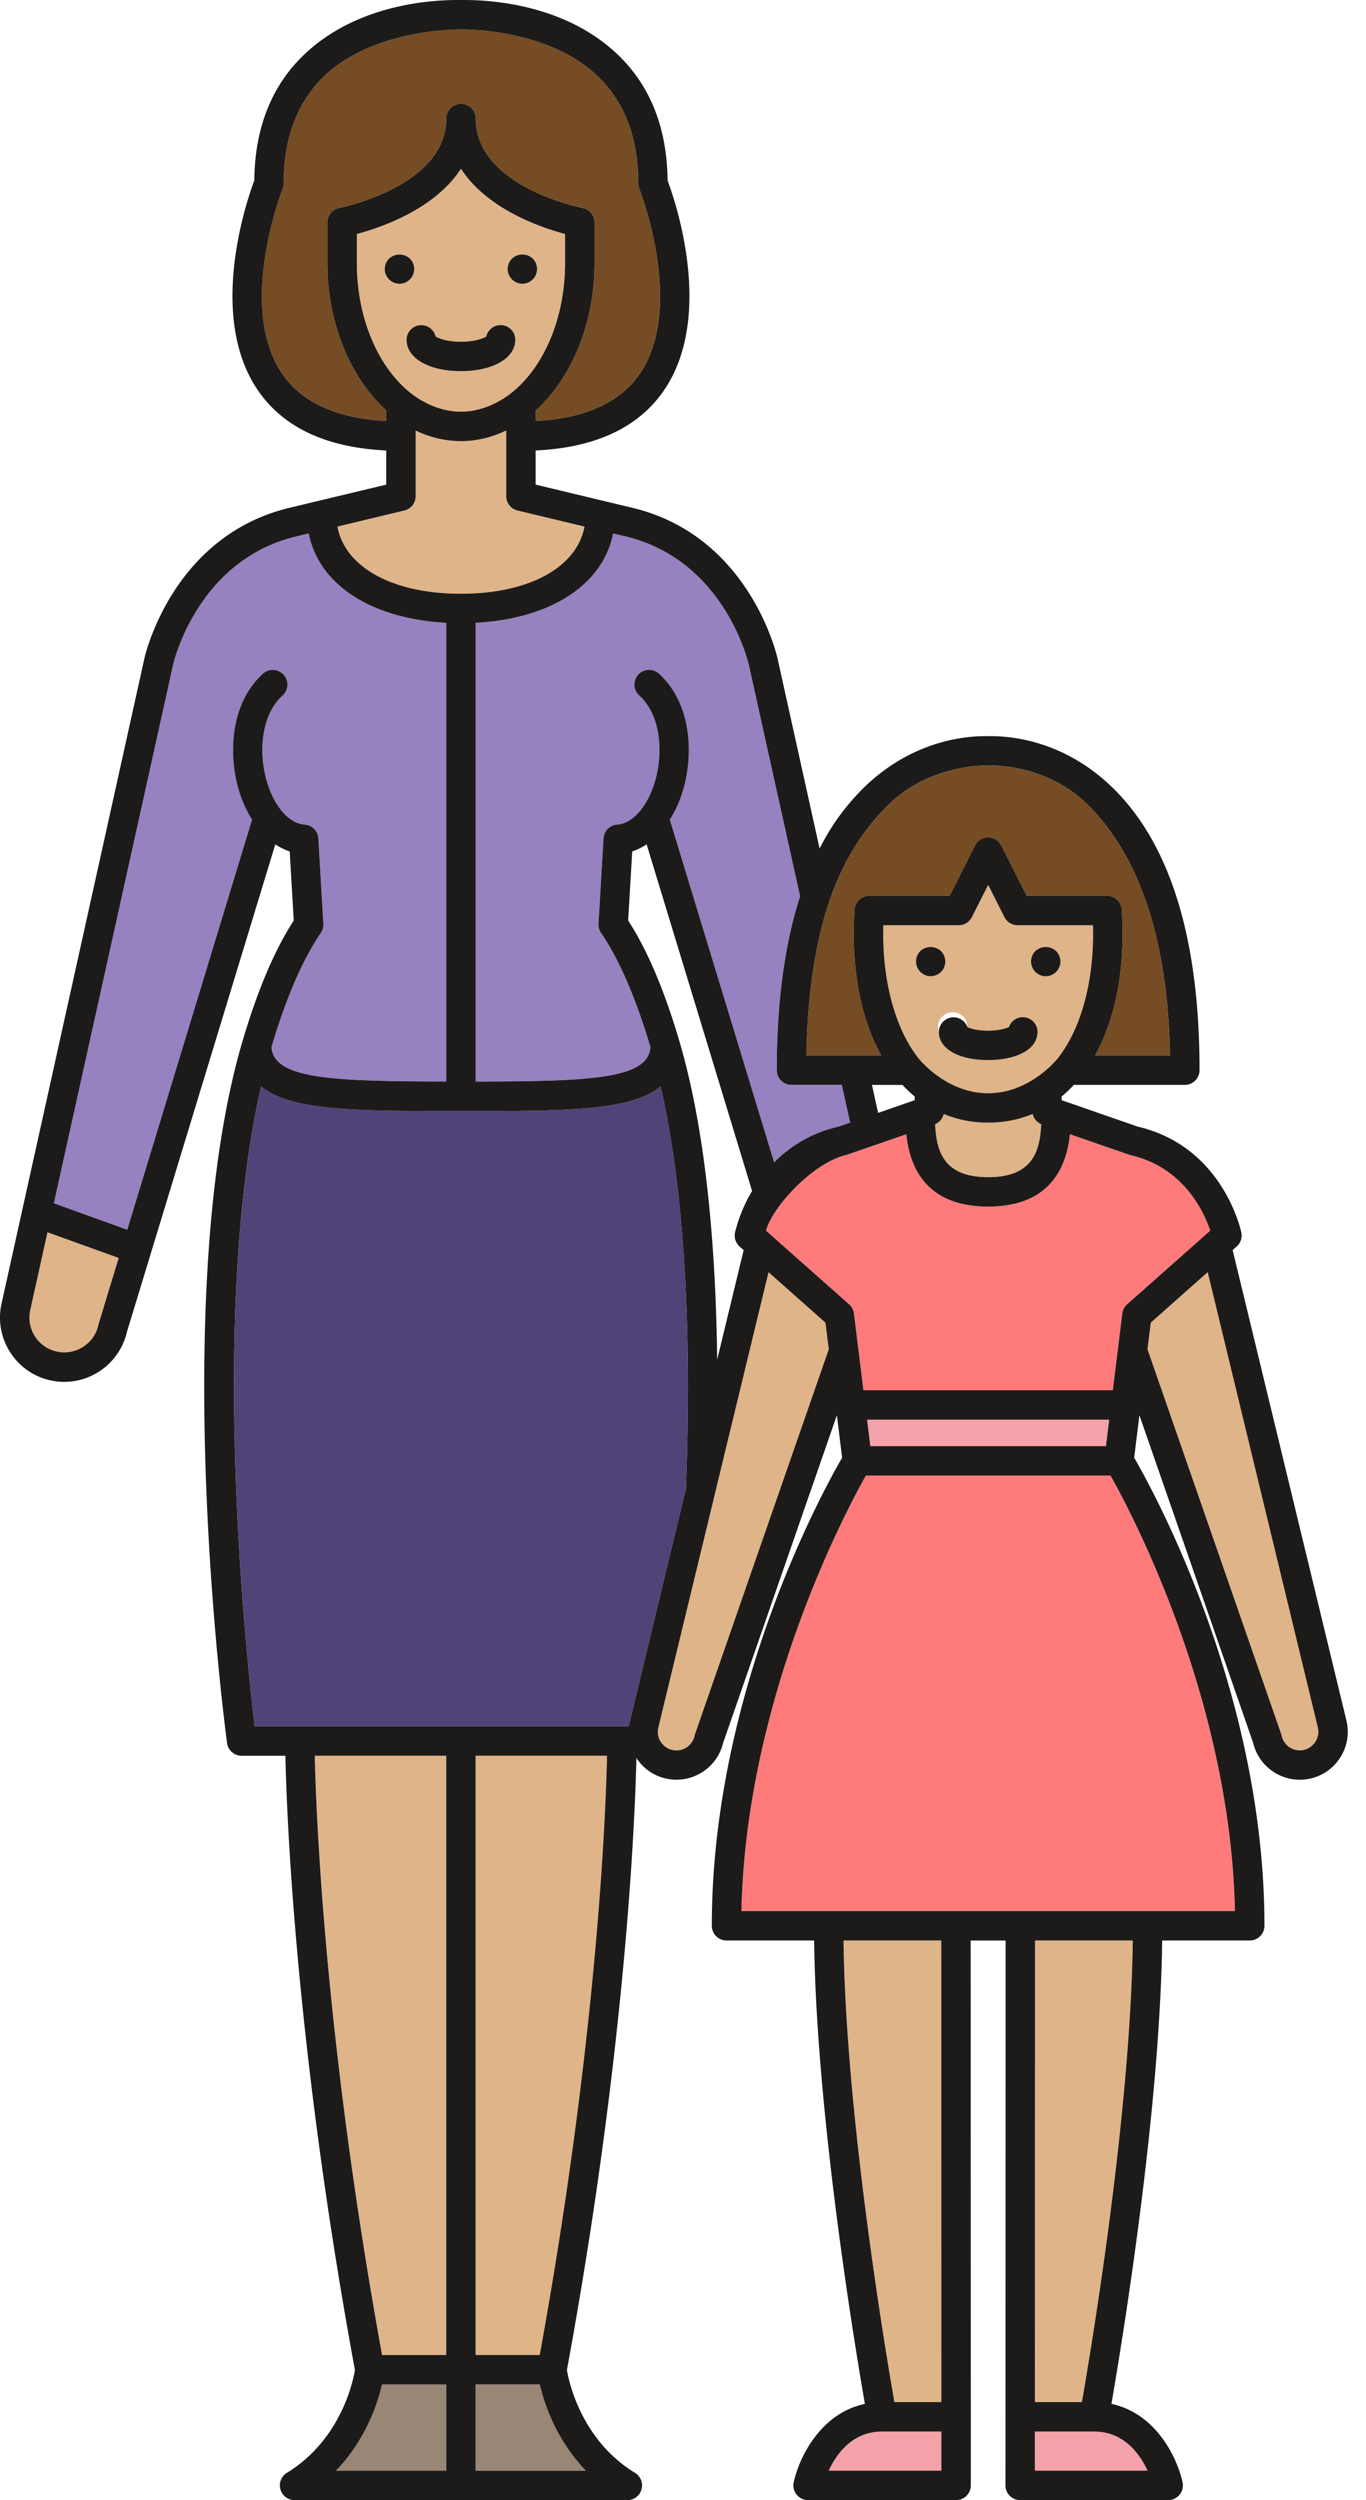 <svg width="41" height="75" fill="none" xmlns="http://www.w3.org/2000/svg"><path d="M13.835 17.813c2.052 0 3.483-.797 3.707-2.015l-2.01-.483a.442.442 0 0 1-.338-.429v-1.97a3.112 3.112 0 0 1-1.359.317 3.11 3.11 0 0 1-1.359-.318v1.971c0 .204-.14.382-.338.43l-2.01.481c.224 1.219 1.655 2.015 3.707 2.015z" fill="#E0B489"/><path d="M11.593 12.312c-1.064-.962-1.766-2.585-1.766-4.425V6.67a.44.44 0 0 1 .358-.433c.047-.01 3.209-.647 3.209-2.682a.441.441 0 1 1 .882 0c0 2.048 3.176 2.675 3.208 2.681a.441.441 0 0 1 .36.434v1.216c0 1.84-.703 3.463-1.768 4.425v.318c1.486-.078 2.54-.557 3.13-1.43 1.364-2.012-.004-5.503-.018-5.538a.442.442 0 0 1-.032-.164c0-1.357-.409-2.438-1.215-3.212C16.448.852 13.915.878 13.835.88c.004 0 .005 0 0 0-.004 0-.003 0 0 0-.095-.003-2.628-.018-4.11 1.408-.804.774-1.212 1.854-1.212 3.21a.44.44 0 0 1-.031.163c-.014.035-1.38 3.533-.018 5.54.591.872 1.644 1.35 3.129 1.428v-.318z" fill="#754C24"/><path d="M.91 39.293a1.04 1.04 0 0 0 .135.79c.149.236.381.4.654.462.272.061.552.013.788-.136a1.039 1.039 0 0 0 .47-.685l.605-1.987-2.138-.77-.515 2.326z" fill="#E0B489"/><path d="M10.087 74.117h3.306v-2.586h-1.927c-.13.568-.482 1.65-1.38 2.586z" fill="#998675"/><path d="M16.96 7.02c-.724-.193-2.343-.744-3.126-1.958-.782 1.214-2.401 1.765-3.125 1.958v.867c0 1.644.626 3.082 1.555 3.856.034.021.674.607 1.57.607.897 0 1.537-.586 1.571-.607.93-.774 1.555-2.212 1.555-3.856V7.02zm-4.97 1.492a.45.45 0 0 1-.313-.129.45.45 0 0 1-.128-.312.45.45 0 0 1 .129-.313.46.46 0 0 1 .624 0 .442.442 0 0 1-.312.754zm1.844 2.622c-.96 0-1.63-.387-1.63-.941a.441.441 0 0 1 .87-.099c.088.057.347.158.76.158.414 0 .673-.101.76-.158a.441.441 0 0 1 .872.099c0 .554-.671.941-1.632.941zm2.157-2.75a.45.45 0 0 1-.313.128.45.45 0 0 1-.312-.129.45.45 0 0 1-.13-.312.45.45 0 0 1 .13-.313.458.458 0 0 1 .625 0 .442.442 0 0 1 0 .625z" fill="#E0B489"/><path d="M13.394 32.446V18.683c-2.26-.118-3.827-1.148-4.127-2.68l-.35.084c-2.96.696-3.691 3.726-3.721 3.855L1.617 36.097l2.203.793 3.746-12.303a3.508 3.508 0 0 1-.346-.725c-.386-1.117-.34-2.737.672-3.655a.441.441 0 1 1 .592.654c-.683.62-.733 1.834-.43 2.713.237.685.656 1.13 1.093 1.162a.441.441 0 0 1 .41.414l.15 2.559a.441.441 0 0 1-.076.274c-.544.798-1.043 1.95-1.482 3.425.062.952 1.768 1.032 5.245 1.037z" fill="#9681C1"/><path d="M30.543 27.757a.441.441 0 0 1-.394-.243l-.489-.967-.489.967a.442.442 0 0 1-.394.243h-2.263c-.002.089-.003.179-.003.27 0 1.413.345 2.834 1.083 3.752.03.026.83 1.017 2.066 1.017 1.237 0 2.037-.99 2.066-1.017.739-.918 1.084-2.339 1.084-3.752 0-.092-.002-.181-.004-.27h-2.263zm-2.922 1.401a.442.442 0 0 1 0-.625.456.456 0 0 1 .624 0 .443.443 0 0 1-.313.754.446.446 0 0 1-.31-.129zm2.935 2.494a2.553 2.553 0 0 1-.894.15h-.008c-.88 0-1.473-.338-1.474-.841a.442.442 0 1 1 .857-.149c.09.044.304.107.618.107h.005c.317-.001.533-.065.623-.11a.441.441 0 0 1 .415-.296h.001c.243 0 .441.197.442.44 0 .176-.075.5-.585.699zm1.144-2.494a.45.45 0 0 1-.313.129.45.45 0 0 1-.313-.129.448.448 0 0 1 0-.625.458.458 0 0 1 .625 0 .447.447 0 0 1 0 .625zm-2.041 4.52c-.478 0-.925-.09-1.334-.26a.44.44 0 0 1-.259.306c.039.844.28 1.59 1.593 1.59 1.315 0 1.555-.748 1.593-1.59a.44.44 0 0 1-.26-.306c-.409.17-.855.26-1.333.26z" fill="#E0B489"/><path d="M25.628 28.027c0-.254.007-.503.021-.739a.436.436 0 0 1 .44-.413v-.001h2.417l.76-1.505a.441.441 0 0 1 .787 0l.761 1.505h2.416v.001c.233 0 .427.179.44.413.015.236.022.485.022.739 0 1.445-.297 2.687-.825 3.636h2.25c-.062-3.546-.947-6.004-2.448-7.505-1.28-1.28-2.993-1.193-3.004-1.193-.014 0-1.75-.072-3.031 1.21-.723.722-1.327 1.643-1.731 2.835a.434.434 0 0 1-.035.098c-.411 1.256-.635 2.777-.666 4.555h2.25c-.527-.95-.824-2.19-.824-3.636z" fill="#754C24"/><path d="M11.469 70.648h1.925V52.67H9.449c.039 1.741.296 8.504 2.02 17.978z" fill="#E0B489"/><path d="M14.277 32.446c3.477-.005 5.183-.085 5.245-1.037-.44-1.474-.937-2.627-1.482-3.424a.441.441 0 0 1-.076-.275l.15-2.559a.441.441 0 0 1 .409-.414c.438-.031.857-.477 1.094-1.162.303-.88.253-2.093-.43-2.712a.441.441 0 0 1 .592-.655c1.012.918 1.058 2.538.672 3.655-.093.27-.212.51-.346.725l3.13 10.28a3.938 3.938 0 0 1 1.934-1.07l.348-.121-.25-1.132h-1.51a.441.441 0 0 1-.442-.441c0-2.033.234-3.774.698-5.216l-1.54-6.95c-.028-.125-.76-3.155-3.718-3.85l-.352-.085c-.3 1.532-1.866 2.562-4.127 2.68v13.763z" fill="#9681C1"/><path d="M36.25 38.164l-1.708 1.514-.099.8c.007.014 4.014 11.544 4.014 11.544l.014.048a.553.553 0 0 0 1.013.177.552.552 0 0 0 .073-.42l-3.306-13.663z" fill="#E0B489"/><path d="M33.93 34.653c-.016-.003-1.814-.627-1.814-.627-.093.888-.515 2.17-2.455 2.17-1.942 0-2.364-1.284-2.456-2.17 0 0-1.798.623-1.814.627-.97.22-2.199 1.537-2.397 2.265l2.495 2.21c.08.072.132.17.145.277l.284 2.302h7.485l.284-2.302a.442.442 0 0 1 .145-.276l2.495-2.211c-.185-.554-.79-1.9-2.397-2.265z" fill="#FF7B7B"/><path d="M14.276 71.531v2.586h3.307c-.897-.937-1.249-2.018-1.38-2.586h-1.927z" fill="#998675"/><path d="M31.063 72.943v1.175h3.38c-.231-.501-.708-1.173-1.6-1.175h-1.78z" fill="#F4A2A9"/><path d="M31.064 72.06h1.41c.29-1.66 1.463-8.69 1.527-13.849h-2.934l-.003 13.85z" fill="#E0B489"/><path d="M33.293 42.59h-7.268l.098.792h7.072l.098-.792z" fill="#F4A2A9"/><path d="M19.83 32.591c-.462.37-1.077.487-1.357.538-1.076.2-2.648.2-4.637.2-1.99 0-3.562 0-4.637-.2-.281-.051-.898-.168-1.36-.54-1.555 6.77-.448 17.09-.196 19.198h11.233c.005-.051 1.711-7.121 1.711-7.121.14-3.532.102-8.327-.757-12.075z" fill="#514377"/><path d="M25.988 44.265c-.64 1.137-3.602 6.736-3.736 13.064h14.813c-.134-6.335-3.096-11.928-3.735-13.064h-7.342z" fill="#FF7B7B"/><path d="M14.277 70.65h1.925c1.724-9.48 1.981-16.239 2.019-17.98h-3.945v17.98z" fill="#E0B489"/><path d="M26.477 72.943c-.892.002-1.369.673-1.601 1.175h3.381v-1.175h-1.78z" fill="#F4A2A9"/><path d="M23.07 38.165l-1.614 6.664v.005l-1.695 7.002a.548.548 0 0 0 .075.412.557.557 0 0 0 1.014-.177.423.423 0 0 1 .013-.049s4.007-11.53 4.014-11.543l-.1-.8-1.707-1.514zm5.186 33.895l-.004-13.849h-2.934c.064 5.16 1.238 12.19 1.527 13.85h1.41z" fill="#E0B489"/><path d="M30.7 30.514h-.002a.441.441 0 0 0-.415.295c-.09.045-.306.109-.623.11h-.005c-.314 0-.528-.063-.618-.107a.442.442 0 0 0-.416-.294h-.001a.441.441 0 0 0-.44.443c.001.503.594.84 1.475.84h.007c.331 0 .649-.053.894-.15.51-.198.585-.522.585-.697a.442.442 0 0 0-.441-.44zm-2.327-1.669a.44.44 0 0 0-.129-.313.456.456 0 0 0-.623 0 .443.443 0 0 0 .31.754.448.448 0 0 0 .313-.129.444.444 0 0 0 .129-.312zm2.701-.313a.447.447 0 0 0 0 .625.45.45 0 0 0 .313.13.45.45 0 0 0 .312-.13.45.45 0 0 0 .13-.312.448.448 0 0 0-.13-.313.458.458 0 0 0-.625 0z" fill="#1C1B1A"/><path d="M36.998 37.502l.12-.107a.441.441 0 0 0 .14-.422c-.022-.106-.575-2.584-3.108-3.175l-2.286-.794v-.11c.128-.106.251-.223.368-.349h3.33a.441.441 0 0 0 .442-.441c0-4.036-.921-6.928-2.739-8.596-1.597-1.467-3.305-1.425-3.606-1.425-.303 0-2.01-.04-3.605 1.425a6.858 6.858 0 0 0-1.454 1.947l-1.264-5.71c-.034-.15-.876-3.693-4.376-4.516l-2.883-.691v-1.024c1.801-.084 3.1-.694 3.861-1.818 1.514-2.235.32-5.694.1-6.28-.016-1.57-.516-2.836-1.485-3.767C16.789-.045 14.232 0 13.835 0c-.396 0-2.953-.045-4.717 1.649-.97.93-1.47 2.198-1.486 3.766-.22.587-1.413 4.046.1 6.281.762 1.124 2.06 1.734 3.861 1.818v1.024l-2.88.69c-3.503.824-4.344 4.368-4.378 4.52L.048 39.099a1.915 1.915 0 0 0 .25 1.455 1.917 1.917 0 0 0 1.635.9c.36 0 .714-.102 1.026-.3a1.92 1.92 0 0 0 .848-1.189L8.263 25.33c.137.09.281.163.432.212l.122 2.073c-.572.878-1.088 2.094-1.537 3.616-2.235 7.582-.538 20.51-.465 21.058.03.219.217.382.437.382h1.314c.038 1.768.3 8.72 2.087 18.428-.056.339-.42 2.09-2.043 3.084a.442.442 0 0 0 .23.818h9.988a.441.441 0 0 0 .231-.818c-1.623-.995-1.986-2.747-2.043-3.085 1.765-9.588 2.042-16.487 2.086-18.359a1.429 1.429 0 0 0 1.203.65c.65 0 1.239-.444 1.398-1.098l3.416-9.836.157 1.274c-.576.993-3.911 7.046-3.911 14.042a.44.44 0 0 0 .441.441h2.63c.062 5.127 1.203 12.055 1.523 13.902-1.334.282-1.976 1.612-2.136 2.352a.442.442 0 0 0 .431.535h4.444a.442.442 0 0 0 .441-.441l-.004-16.347h1.048l-.004 16.347a.44.44 0 0 0 .441.441h4.443a.441.441 0 0 0 .431-.535c-.16-.74-.801-2.07-2.135-2.352.32-1.847 1.46-8.774 1.523-13.902h2.63a.441.441 0 0 0 .44-.441c0-6.996-3.335-13.05-3.91-14.042l.157-1.274 3.416 9.835c.088.364.31.674.627.875a1.431 1.431 0 0 0 1.086.19 1.43 1.43 0 0 0 .9-.634 1.43 1.43 0 0 0 .188-1.093l-3.418-14.125zm-5.273-5.723c-.029.026-.829 1.017-2.066 1.017-1.236 0-2.036-.99-2.066-1.017-.738-.919-1.083-2.34-1.083-3.752 0-.092.002-.181.003-.27h2.263a.441.441 0 0 0 .394-.243l.49-.967.488.967a.441.441 0 0 0 .394.242h2.263c.002.09.004.18.004.27 0 1.414-.345 2.834-1.084 3.753zm-.473 1.945c-.038.842-.278 1.59-1.593 1.59-1.313 0-1.554-.746-1.592-1.59a.44.44 0 0 0 .258-.306c.41.17.856.26 1.334.26.479 0 .925-.09 1.335-.26a.44.44 0 0 0 .258.306zm-3.797-.83v.11l-1.098.382-.186-.84h.916c.117.125.24.242.368.348zm-2.587-5.787a.425.425 0 0 0 .034-.097c.405-1.192 1.008-2.113 1.731-2.836 1.282-1.282 3.018-1.21 3.031-1.21.011 0 1.724-.087 3.004 1.194 1.501 1.5 2.387 3.959 2.45 7.505h-2.251c.528-.95.825-2.191.825-3.637 0-.254-.008-.503-.022-.738a.439.439 0 0 0-.44-.413v-.002h-2.416l-.76-1.504h-.002a.438.438 0 0 0-.787 0l-.76 1.504h-2.416v.002a.437.437 0 0 0-.44.413c-.015.235-.022.484-.022.738 0 1.446.297 2.688.825 3.637h-2.25c.031-1.779.254-3.3.666-4.556zm-6.465-11.104l.353.085c2.957.695 3.689 3.725 3.718 3.85l1.54 6.95c-.465 1.442-.699 3.183-.699 5.216 0 .244.198.441.441.441h1.51l.251 1.132-.347.12a3.94 3.94 0 0 0-1.935 1.072l-3.13-10.28a3.51 3.51 0 0 0 .346-.726c.386-1.117.34-2.737-.672-3.654a.441.441 0 1 0-.593.654c.684.62.734 1.833.43 2.712-.236.685-.655 1.13-1.093 1.162a.441.441 0 0 0-.409.414l-.15 2.559a.441.441 0 0 0 .076.275c.545.797 1.043 1.95 1.482 3.424-.061.953-1.767 1.032-5.245 1.037V18.683c2.26-.118 3.826-1.148 4.126-2.68zM22.2 37.395l.121.107-.795 3.285c-.039-3.232-.315-6.774-1.136-9.557-.448-1.523-.965-2.738-1.536-3.616l.122-2.073c.15-.049.294-.121.432-.212l3.166 10.4a4.505 4.505 0 0 0-.513 1.244.442.442 0 0 0 .139.422zm-6.794-25.652c-.034.02-.675.607-1.57.607-.896 0-1.537-.586-1.57-.607-.93-.774-1.556-2.212-1.556-3.856V7.02c.724-.193 2.343-.744 3.125-1.959.783 1.215 2.402 1.766 3.126 1.959v.867c0 1.644-.626 3.082-1.555 3.856zm-6.941-.54c-1.362-2.008.003-5.506.018-5.541a.443.443 0 0 0 .031-.164c0-1.355.408-2.435 1.211-3.209C11.207.863 13.74.88 13.835.882c.08-.004 2.613-.03 4.106 1.404.807.774 1.216 1.855 1.216 3.212 0 .056.01.112.031.164.014.035 1.383 3.526.02 5.539-.592.872-1.645 1.35-3.13 1.429v-.318c1.064-.962 1.766-2.585 1.766-4.425V6.671a.441.441 0 0 0-.36-.433c-.031-.007-3.207-.634-3.207-2.682a.441.441 0 1 0-.883 0c0 2.035-3.161 2.672-3.208 2.681a.441.441 0 0 0-.359.434v1.216c0 1.84.703 3.463 1.767 4.425v.317c-1.486-.077-2.538-.555-3.13-1.426zm3.673 4.112a.441.441 0 0 0 .338-.43v-1.97a3.11 3.11 0 0 0 1.36.318c.476 0 .933-.114 1.358-.318v1.97c0 .205.14.382.339.43l2.01.482c-.225 1.218-1.656 2.015-3.708 2.015-2.052 0-3.483-.797-3.707-2.015l2.01-.482zm-9.18 24.408a1.04 1.04 0 0 1-.47.685 1.04 1.04 0 0 1-.789.136 1.04 1.04 0 0 1-.654-.461 1.04 1.04 0 0 1-.135-.79l.515-2.326 2.137.77-.604 1.986zM9.63 27.985a.442.442 0 0 0 .076-.275l-.15-2.559a.441.441 0 0 0-.41-.414c-.438-.031-.857-.477-1.093-1.162-.304-.879-.253-2.093.43-2.712a.441.441 0 1 0-.592-.654c-1.012.917-1.058 2.537-.672 3.654.093.27.21.51.346.725L3.82 36.89l-2.203-.793 3.579-16.156c.03-.129.761-3.159 3.72-3.854l.351-.084c.3 1.532 1.866 2.561 4.127 2.68v13.762c-3.477-.005-5.184-.084-5.245-1.037.439-1.474.938-2.627 1.482-3.424zm3.763 46.132h-3.307c.898-.937 1.25-2.018 1.38-2.586h1.927v2.586zm0-3.469h-1.925c-1.724-9.473-1.981-16.237-2.02-17.978h3.945v17.978zm4.19 3.47h-3.307V71.53h1.926c.131.568.483 1.65 1.38 2.586zm-1.382-3.47h-1.925V52.67h3.944c-.038 1.74-.295 8.5-2.02 17.978zm2.673-18.86H7.643c-.252-2.108-1.36-12.428.195-19.198.463.372 1.08.488 1.36.54 1.076.2 2.647.2 4.637.2 1.99 0 3.562 0 4.637-.2.28-.052.895-.168 1.357-.538.86 3.748.898 8.543.758 12.075 0 0-1.706 7.07-1.712 7.12zm1.987.234a.436.436 0 0 0-.013.048.557.557 0 0 1-1.09-.235l1.696-7.001v-.005l1.614-6.664 1.708 1.514.1.8c-.007.013-4.015 11.543-4.015 11.543zm4.457 6.19h2.934l.003 13.848h-1.41c-.29-1.659-1.463-8.688-1.527-13.849zm-.444 15.905c.232-.501.71-1.172 1.602-1.174h1.78v1.174h-3.382zm9.569 0h-3.382v-1.174h1.78c.892.002 1.37.673 1.602 1.174zm-1.97-2.057h-1.411l.004-13.848H34c-.064 5.159-1.238 12.189-1.527 13.848zm4.592-14.731H22.253c.134-6.328 3.096-11.927 3.736-13.064h7.342c.64 1.136 3.601 6.729 3.735 13.064zm-11.04-14.74h7.267l-.097.793h-7.072l-.098-.793zm7.805-3.46a.442.442 0 0 0-.145.276l-.284 2.301h-7.485l-.284-2.301a.442.442 0 0 0-.145-.276l-2.495-2.211c.198-.728 1.427-2.044 2.397-2.265a848.93 848.93 0 0 0 1.814-.627c.092.886.514 2.17 2.456 2.17 1.94 0 2.362-1.282 2.455-2.17 0 0 1.799.623 1.814.627 1.606.365 2.212 1.711 2.397 2.265l-2.495 2.21zm5.653 13.118a.554.554 0 0 1-1.013-.177.459.459 0 0 0-.014-.048s-4.008-11.53-4.014-11.544l.099-.8 1.708-1.514 3.307 13.663a.553.553 0 0 1-.073.42z" fill="#1C1B1A"/><path d="M15.025 9.751a.442.442 0 0 0-.43.344c-.088.056-.347.157-.76.157-.414 0-.673-.101-.76-.158a.442.442 0 0 0-.872.099c0 .554.671.941 1.631.941s1.632-.387 1.632-.941a.44.44 0 0 0-.441-.442zM12.432 8.07a.442.442 0 0 0-.13-.312.46.46 0 0 0-.624 0 .45.45 0 0 0-.13.313c0 .116.049.23.13.312a.45.45 0 0 0 .312.13.442.442 0 0 0 .441-.441zm2.934-.312a.45.45 0 0 0-.129.312c0 .117.048.23.13.313a.45.45 0 0 0 .312.129.443.443 0 0 0 .313-.754.458.458 0 0 0-.626 0z" fill="#1C1B1A"/></svg>